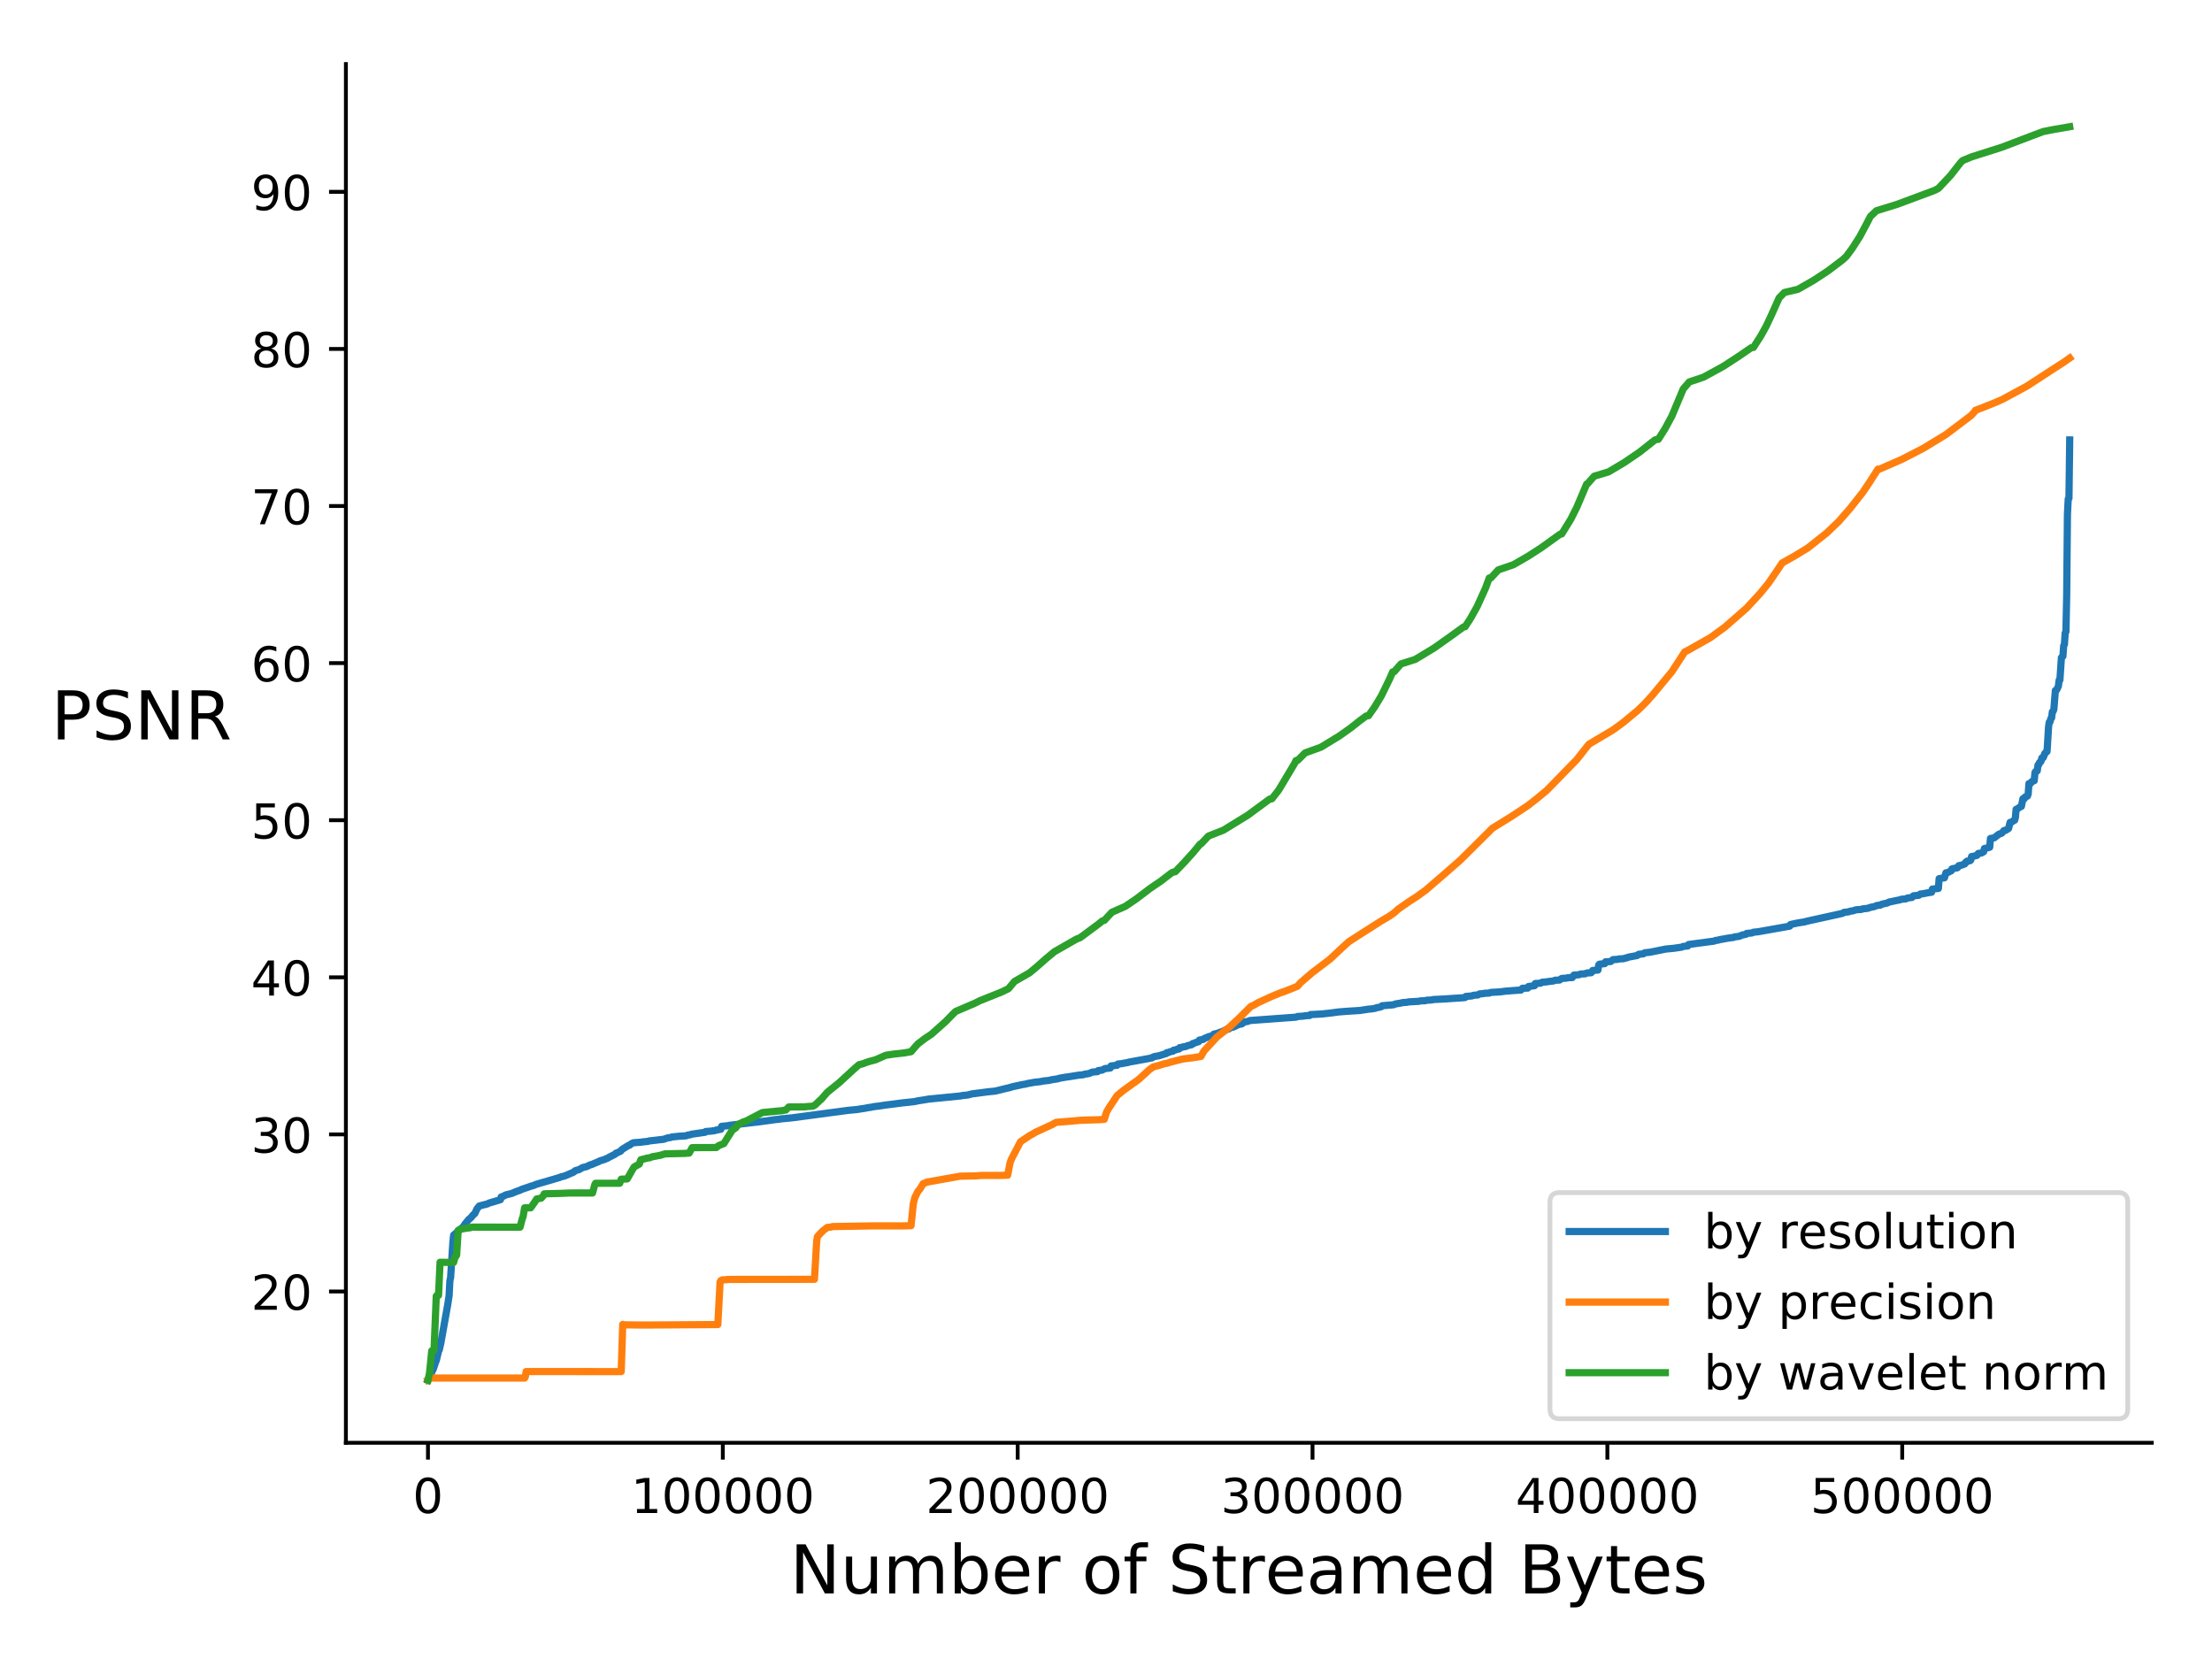 <?xml version="1.0" encoding="utf-8" standalone="no"?>
<!DOCTYPE svg PUBLIC "-//W3C//DTD SVG 1.1//EN"
  "http://www.w3.org/Graphics/SVG/1.1/DTD/svg11.dtd">
<!-- Created with matplotlib (http://matplotlib.org/) -->
<svg height="345pt" version="1.1" viewBox="0 0 460 345" width="460pt" xmlns="http://www.w3.org/2000/svg" xmlns:xlink="http://www.w3.org/1999/xlink">
 <defs>
  <style type="text/css">
*{stroke-linecap:butt;stroke-linejoin:round;}
  </style>
 </defs>
 <g id="figure_1">
  <g id="patch_1">
   <path d="M 0 345.6 
L 460.8 345.6 
L 460.8 0 
L 0 0 
z
" style="fill:#ffffff;"/>
  </g>
  <g id="axes_1">
   <g id="patch_2">
    <path d="M 71.93 300.04 
L 447.48 300.04 
L 447.48 13.32 
L 71.93 13.32 
z
" style="fill:#ffffff;"/>
   </g>
   <g id="matplotlib.axis_1">
    <g id="xtick_1">
     <g id="line2d_1">
      <defs>
       <path d="M 0 0 
L 0 3.5 
" id="m6f411a1f8e" style="stroke:#000000;stroke-width:0.8;"/>
      </defs>
      <g>
       <use style="stroke:#000000;stroke-width:0.8;" x="88.999" xlink:href="#m6f411a1f8e" y="300.04"/>
      </g>
     </g>
     <g id="text_1">
      <!-- 0 -->
      <defs>
       <path d="M 31.781 66.406 
Q 24.172 66.406 20.328 58.906 
Q 16.5 51.422 16.5 36.375 
Q 16.5 21.391 20.328 13.891 
Q 24.172 6.391 31.781 6.391 
Q 39.453 6.391 43.281 13.891 
Q 47.125 21.391 47.125 36.375 
Q 47.125 51.422 43.281 58.906 
Q 39.453 66.406 31.781 66.406 
z
M 31.781 74.219 
Q 44.047 74.219 50.516 64.516 
Q 56.984 54.828 56.984 36.375 
Q 56.984 17.969 50.516 8.266 
Q 44.047 -1.422 31.781 -1.422 
Q 19.531 -1.422 13.062 8.266 
Q 6.594 17.969 6.594 36.375 
Q 6.594 54.828 13.062 64.516 
Q 19.531 74.219 31.781 74.219 
z
" id="DejaVuSans-30"/>
      </defs>
      <g transform="translate(85.818 314.638)scale(0.1 -0.1)">
       <use xlink:href="#DejaVuSans-30"/>
      </g>
     </g>
    </g>
    <g id="xtick_2">
     <g id="line2d_2">
      <g>
       <use style="stroke:#000000;stroke-width:0.8;" x="150.316" xlink:href="#m6f411a1f8e" y="300.04"/>
      </g>
     </g>
     <g id="text_2">
      <!-- 100000 -->
      <defs>
       <path d="M 12.406 8.297 
L 28.516 8.297 
L 28.516 63.922 
L 10.984 60.406 
L 10.984 69.391 
L 28.422 72.906 
L 38.281 72.906 
L 38.281 8.297 
L 54.391 8.297 
L 54.391 0 
L 12.406 0 
z
" id="DejaVuSans-31"/>
      </defs>
      <g transform="translate(131.228 314.638)scale(0.1 -0.1)">
       <use xlink:href="#DejaVuSans-31"/>
       <use x="63.623" xlink:href="#DejaVuSans-30"/>
       <use x="127.246" xlink:href="#DejaVuSans-30"/>
       <use x="190.869" xlink:href="#DejaVuSans-30"/>
       <use x="254.492" xlink:href="#DejaVuSans-30"/>
       <use x="318.115" xlink:href="#DejaVuSans-30"/>
      </g>
     </g>
    </g>
    <g id="xtick_3">
     <g id="line2d_3">
      <g>
       <use style="stroke:#000000;stroke-width:0.8;" x="211.632" xlink:href="#m6f411a1f8e" y="300.04"/>
      </g>
     </g>
     <g id="text_3">
      <!-- 200000 -->
      <defs>
       <path d="M 19.188 8.297 
L 53.609 8.297 
L 53.609 0 
L 7.328 0 
L 7.328 8.297 
Q 12.938 14.109 22.625 23.891 
Q 32.328 33.688 34.812 36.531 
Q 39.547 41.844 41.422 45.531 
Q 43.312 49.219 43.312 52.781 
Q 43.312 58.594 39.234 62.25 
Q 35.156 65.922 28.609 65.922 
Q 23.969 65.922 18.812 64.312 
Q 13.672 62.703 7.812 59.422 
L 7.812 69.391 
Q 13.766 71.781 18.938 73 
Q 24.125 74.219 28.422 74.219 
Q 39.75 74.219 46.484 68.547 
Q 53.219 62.891 53.219 53.422 
Q 53.219 48.922 51.531 44.891 
Q 49.859 40.875 45.406 35.406 
Q 44.188 33.984 37.641 27.219 
Q 31.109 20.453 19.188 8.297 
z
" id="DejaVuSans-32"/>
      </defs>
      <g transform="translate(192.544 314.638)scale(0.1 -0.1)">
       <use xlink:href="#DejaVuSans-32"/>
       <use x="63.623" xlink:href="#DejaVuSans-30"/>
       <use x="127.246" xlink:href="#DejaVuSans-30"/>
       <use x="190.869" xlink:href="#DejaVuSans-30"/>
       <use x="254.492" xlink:href="#DejaVuSans-30"/>
       <use x="318.115" xlink:href="#DejaVuSans-30"/>
      </g>
     </g>
    </g>
    <g id="xtick_4">
     <g id="line2d_4">
      <g>
       <use style="stroke:#000000;stroke-width:0.8;" x="272.948" xlink:href="#m6f411a1f8e" y="300.04"/>
      </g>
     </g>
     <g id="text_4">
      <!-- 300000 -->
      <defs>
       <path d="M 40.578 39.312 
Q 47.656 37.797 51.625 33 
Q 55.609 28.219 55.609 21.188 
Q 55.609 10.406 48.188 4.484 
Q 40.766 -1.422 27.094 -1.422 
Q 22.516 -1.422 17.656 -0.516 
Q 12.797 0.391 7.625 2.203 
L 7.625 11.719 
Q 11.719 9.328 16.594 8.109 
Q 21.484 6.891 26.812 6.891 
Q 36.078 6.891 40.938 10.547 
Q 45.797 14.203 45.797 21.188 
Q 45.797 27.641 41.281 31.266 
Q 36.766 34.906 28.719 34.906 
L 20.219 34.906 
L 20.219 43.016 
L 29.109 43.016 
Q 36.375 43.016 40.234 45.922 
Q 44.094 48.828 44.094 54.297 
Q 44.094 59.906 40.109 62.906 
Q 36.141 65.922 28.719 65.922 
Q 24.656 65.922 20.016 65.031 
Q 15.375 64.156 9.812 62.312 
L 9.812 71.094 
Q 15.438 72.656 20.344 73.438 
Q 25.25 74.219 29.594 74.219 
Q 40.828 74.219 47.359 69.109 
Q 53.906 64.016 53.906 55.328 
Q 53.906 49.266 50.438 45.094 
Q 46.969 40.922 40.578 39.312 
z
" id="DejaVuSans-33"/>
      </defs>
      <g transform="translate(253.861 314.638)scale(0.1 -0.1)">
       <use xlink:href="#DejaVuSans-33"/>
       <use x="63.623" xlink:href="#DejaVuSans-30"/>
       <use x="127.246" xlink:href="#DejaVuSans-30"/>
       <use x="190.869" xlink:href="#DejaVuSans-30"/>
       <use x="254.492" xlink:href="#DejaVuSans-30"/>
       <use x="318.115" xlink:href="#DejaVuSans-30"/>
      </g>
     </g>
    </g>
    <g id="xtick_5">
     <g id="line2d_5">
      <g>
       <use style="stroke:#000000;stroke-width:0.8;" x="334.264" xlink:href="#m6f411a1f8e" y="300.04"/>
      </g>
     </g>
     <g id="text_5">
      <!-- 400000 -->
      <defs>
       <path d="M 37.797 64.312 
L 12.891 25.391 
L 37.797 25.391 
z
M 35.203 72.906 
L 47.609 72.906 
L 47.609 25.391 
L 58.016 25.391 
L 58.016 17.188 
L 47.609 17.188 
L 47.609 0 
L 37.797 0 
L 37.797 17.188 
L 4.891 17.188 
L 4.891 26.703 
z
" id="DejaVuSans-34"/>
      </defs>
      <g transform="translate(315.177 314.638)scale(0.1 -0.1)">
       <use xlink:href="#DejaVuSans-34"/>
       <use x="63.623" xlink:href="#DejaVuSans-30"/>
       <use x="127.246" xlink:href="#DejaVuSans-30"/>
       <use x="190.869" xlink:href="#DejaVuSans-30"/>
       <use x="254.492" xlink:href="#DejaVuSans-30"/>
       <use x="318.115" xlink:href="#DejaVuSans-30"/>
      </g>
     </g>
    </g>
    <g id="xtick_6">
     <g id="line2d_6">
      <g>
       <use style="stroke:#000000;stroke-width:0.8;" x="395.581" xlink:href="#m6f411a1f8e" y="300.04"/>
      </g>
     </g>
     <g id="text_6">
      <!-- 500000 -->
      <defs>
       <path d="M 10.797 72.906 
L 49.516 72.906 
L 49.516 64.594 
L 19.828 64.594 
L 19.828 46.734 
Q 21.969 47.469 24.109 47.828 
Q 26.266 48.188 28.422 48.188 
Q 40.625 48.188 47.75 41.5 
Q 54.891 34.812 54.891 23.391 
Q 54.891 11.625 47.562 5.094 
Q 40.234 -1.422 26.906 -1.422 
Q 22.312 -1.422 17.547 -0.641 
Q 12.797 0.141 7.719 1.703 
L 7.719 11.625 
Q 12.109 9.234 16.797 8.062 
Q 21.484 6.891 26.703 6.891 
Q 35.156 6.891 40.078 11.328 
Q 45.016 15.766 45.016 23.391 
Q 45.016 31 40.078 35.438 
Q 35.156 39.891 26.703 39.891 
Q 22.75 39.891 18.812 39.016 
Q 14.891 38.141 10.797 36.281 
z
" id="DejaVuSans-35"/>
      </defs>
      <g transform="translate(376.493 314.638)scale(0.1 -0.1)">
       <use xlink:href="#DejaVuSans-35"/>
       <use x="63.623" xlink:href="#DejaVuSans-30"/>
       <use x="127.246" xlink:href="#DejaVuSans-30"/>
       <use x="190.869" xlink:href="#DejaVuSans-30"/>
       <use x="254.492" xlink:href="#DejaVuSans-30"/>
       <use x="318.115" xlink:href="#DejaVuSans-30"/>
      </g>
     </g>
    </g>
    <g id="text_7">
     <!-- Number of Streamed Bytes -->
     <defs>
      <path d="M 9.812 72.906 
L 23.094 72.906 
L 55.422 11.922 
L 55.422 72.906 
L 64.984 72.906 
L 64.984 0 
L 51.703 0 
L 19.391 60.984 
L 19.391 0 
L 9.812 0 
z
" id="DejaVuSans-4e"/>
      <path d="M 8.5 21.578 
L 8.5 54.688 
L 17.484 54.688 
L 17.484 21.922 
Q 17.484 14.156 20.5 10.266 
Q 23.531 6.391 29.594 6.391 
Q 36.859 6.391 41.078 11.031 
Q 45.312 15.672 45.312 23.688 
L 45.312 54.688 
L 54.297 54.688 
L 54.297 0 
L 45.312 0 
L 45.312 8.406 
Q 42.047 3.422 37.719 1 
Q 33.406 -1.422 27.688 -1.422 
Q 18.266 -1.422 13.375 4.438 
Q 8.5 10.297 8.5 21.578 
z
M 31.109 56 
z
" id="DejaVuSans-75"/>
      <path d="M 52 44.188 
Q 55.375 50.25 60.062 53.125 
Q 64.75 56 71.094 56 
Q 79.641 56 84.281 50.016 
Q 88.922 44.047 88.922 33.016 
L 88.922 0 
L 79.891 0 
L 79.891 32.719 
Q 79.891 40.578 77.094 44.375 
Q 74.312 48.188 68.609 48.188 
Q 61.625 48.188 57.562 43.547 
Q 53.516 38.922 53.516 30.906 
L 53.516 0 
L 44.484 0 
L 44.484 32.719 
Q 44.484 40.625 41.703 44.406 
Q 38.922 48.188 33.109 48.188 
Q 26.219 48.188 22.156 43.531 
Q 18.109 38.875 18.109 30.906 
L 18.109 0 
L 9.078 0 
L 9.078 54.688 
L 18.109 54.688 
L 18.109 46.188 
Q 21.188 51.219 25.484 53.609 
Q 29.781 56 35.688 56 
Q 41.656 56 45.828 52.969 
Q 50 49.953 52 44.188 
z
" id="DejaVuSans-6d"/>
      <path d="M 48.688 27.297 
Q 48.688 37.203 44.609 42.844 
Q 40.531 48.484 33.406 48.484 
Q 26.266 48.484 22.188 42.844 
Q 18.109 37.203 18.109 27.297 
Q 18.109 17.391 22.188 11.75 
Q 26.266 6.109 33.406 6.109 
Q 40.531 6.109 44.609 11.75 
Q 48.688 17.391 48.688 27.297 
z
M 18.109 46.391 
Q 20.953 51.266 25.266 53.625 
Q 29.594 56 35.594 56 
Q 45.562 56 51.781 48.094 
Q 58.016 40.188 58.016 27.297 
Q 58.016 14.406 51.781 6.484 
Q 45.562 -1.422 35.594 -1.422 
Q 29.594 -1.422 25.266 0.953 
Q 20.953 3.328 18.109 8.203 
L 18.109 0 
L 9.078 0 
L 9.078 75.984 
L 18.109 75.984 
z
" id="DejaVuSans-62"/>
      <path d="M 56.203 29.594 
L 56.203 25.203 
L 14.891 25.203 
Q 15.484 15.922 20.484 11.062 
Q 25.484 6.203 34.422 6.203 
Q 39.594 6.203 44.453 7.469 
Q 49.312 8.734 54.109 11.281 
L 54.109 2.781 
Q 49.266 0.734 44.188 -0.344 
Q 39.109 -1.422 33.891 -1.422 
Q 20.797 -1.422 13.156 6.188 
Q 5.516 13.812 5.516 26.812 
Q 5.516 40.234 12.766 48.109 
Q 20.016 56 32.328 56 
Q 43.359 56 49.781 48.891 
Q 56.203 41.797 56.203 29.594 
z
M 47.219 32.234 
Q 47.125 39.594 43.094 43.984 
Q 39.062 48.391 32.422 48.391 
Q 24.906 48.391 20.391 44.141 
Q 15.875 39.891 15.188 32.172 
z
" id="DejaVuSans-65"/>
      <path d="M 41.109 46.297 
Q 39.594 47.172 37.812 47.578 
Q 36.031 48 33.891 48 
Q 26.266 48 22.188 43.047 
Q 18.109 38.094 18.109 28.812 
L 18.109 0 
L 9.078 0 
L 9.078 54.688 
L 18.109 54.688 
L 18.109 46.188 
Q 20.953 51.172 25.484 53.578 
Q 30.031 56 36.531 56 
Q 37.453 56 38.578 55.875 
Q 39.703 55.766 41.062 55.516 
z
" id="DejaVuSans-72"/>
      <path id="DejaVuSans-20"/>
      <path d="M 30.609 48.391 
Q 23.391 48.391 19.188 42.75 
Q 14.984 37.109 14.984 27.297 
Q 14.984 17.484 19.156 11.844 
Q 23.344 6.203 30.609 6.203 
Q 37.797 6.203 41.984 11.859 
Q 46.188 17.531 46.188 27.297 
Q 46.188 37.016 41.984 42.703 
Q 37.797 48.391 30.609 48.391 
z
M 30.609 56 
Q 42.328 56 49.016 48.375 
Q 55.719 40.766 55.719 27.297 
Q 55.719 13.875 49.016 6.219 
Q 42.328 -1.422 30.609 -1.422 
Q 18.844 -1.422 12.172 6.219 
Q 5.516 13.875 5.516 27.297 
Q 5.516 40.766 12.172 48.375 
Q 18.844 56 30.609 56 
z
" id="DejaVuSans-6f"/>
      <path d="M 37.109 75.984 
L 37.109 68.5 
L 28.516 68.5 
Q 23.688 68.5 21.797 66.547 
Q 19.922 64.594 19.922 59.516 
L 19.922 54.688 
L 34.719 54.688 
L 34.719 47.703 
L 19.922 47.703 
L 19.922 0 
L 10.891 0 
L 10.891 47.703 
L 2.297 47.703 
L 2.297 54.688 
L 10.891 54.688 
L 10.891 58.5 
Q 10.891 67.625 15.141 71.797 
Q 19.391 75.984 28.609 75.984 
z
" id="DejaVuSans-66"/>
      <path d="M 53.516 70.516 
L 53.516 60.891 
Q 47.906 63.578 42.922 64.891 
Q 37.938 66.219 33.297 66.219 
Q 25.25 66.219 20.875 63.094 
Q 16.5 59.969 16.5 54.203 
Q 16.5 49.359 19.406 46.891 
Q 22.312 44.438 30.422 42.922 
L 36.375 41.703 
Q 47.406 39.594 52.656 34.297 
Q 57.906 29 57.906 20.125 
Q 57.906 9.516 50.797 4.047 
Q 43.703 -1.422 29.984 -1.422 
Q 24.812 -1.422 18.969 -0.25 
Q 13.141 0.922 6.891 3.219 
L 6.891 13.375 
Q 12.891 10.016 18.656 8.297 
Q 24.422 6.594 29.984 6.594 
Q 38.422 6.594 43.016 9.906 
Q 47.609 13.234 47.609 19.391 
Q 47.609 24.75 44.312 27.781 
Q 41.016 30.812 33.5 32.328 
L 27.484 33.5 
Q 16.453 35.688 11.516 40.375 
Q 6.594 45.062 6.594 53.422 
Q 6.594 63.094 13.406 68.656 
Q 20.219 74.219 32.172 74.219 
Q 37.312 74.219 42.625 73.281 
Q 47.953 72.359 53.516 70.516 
z
" id="DejaVuSans-53"/>
      <path d="M 18.312 70.219 
L 18.312 54.688 
L 36.812 54.688 
L 36.812 47.703 
L 18.312 47.703 
L 18.312 18.016 
Q 18.312 11.328 20.141 9.422 
Q 21.969 7.516 27.594 7.516 
L 36.812 7.516 
L 36.812 0 
L 27.594 0 
Q 17.188 0 13.234 3.875 
Q 9.281 7.766 9.281 18.016 
L 9.281 47.703 
L 2.688 47.703 
L 2.688 54.688 
L 9.281 54.688 
L 9.281 70.219 
z
" id="DejaVuSans-74"/>
      <path d="M 34.281 27.484 
Q 23.391 27.484 19.188 25 
Q 14.984 22.516 14.984 16.5 
Q 14.984 11.719 18.141 8.906 
Q 21.297 6.109 26.703 6.109 
Q 34.188 6.109 38.703 11.406 
Q 43.219 16.703 43.219 25.484 
L 43.219 27.484 
z
M 52.203 31.203 
L 52.203 0 
L 43.219 0 
L 43.219 8.297 
Q 40.141 3.328 35.547 0.953 
Q 30.953 -1.422 24.312 -1.422 
Q 15.922 -1.422 10.953 3.297 
Q 6 8.016 6 15.922 
Q 6 25.141 12.172 29.828 
Q 18.359 34.516 30.609 34.516 
L 43.219 34.516 
L 43.219 35.406 
Q 43.219 41.609 39.141 45 
Q 35.062 48.391 27.688 48.391 
Q 23 48.391 18.547 47.266 
Q 14.109 46.141 10.016 43.891 
L 10.016 52.203 
Q 14.938 54.109 19.578 55.047 
Q 24.219 56 28.609 56 
Q 40.484 56 46.344 49.844 
Q 52.203 43.703 52.203 31.203 
z
" id="DejaVuSans-61"/>
      <path d="M 45.406 46.391 
L 45.406 75.984 
L 54.391 75.984 
L 54.391 0 
L 45.406 0 
L 45.406 8.203 
Q 42.578 3.328 38.25 0.953 
Q 33.938 -1.422 27.875 -1.422 
Q 17.969 -1.422 11.734 6.484 
Q 5.516 14.406 5.516 27.297 
Q 5.516 40.188 11.734 48.094 
Q 17.969 56 27.875 56 
Q 33.938 56 38.25 53.625 
Q 42.578 51.266 45.406 46.391 
z
M 14.797 27.297 
Q 14.797 17.391 18.875 11.75 
Q 22.953 6.109 30.078 6.109 
Q 37.203 6.109 41.297 11.75 
Q 45.406 17.391 45.406 27.297 
Q 45.406 37.203 41.297 42.844 
Q 37.203 48.484 30.078 48.484 
Q 22.953 48.484 18.875 42.844 
Q 14.797 37.203 14.797 27.297 
z
" id="DejaVuSans-64"/>
      <path d="M 19.672 34.812 
L 19.672 8.109 
L 35.5 8.109 
Q 43.453 8.109 47.281 11.406 
Q 51.125 14.703 51.125 21.484 
Q 51.125 28.328 47.281 31.562 
Q 43.453 34.812 35.5 34.812 
z
M 19.672 64.797 
L 19.672 42.828 
L 34.281 42.828 
Q 41.5 42.828 45.031 45.531 
Q 48.578 48.25 48.578 53.812 
Q 48.578 59.328 45.031 62.062 
Q 41.5 64.797 34.281 64.797 
z
M 9.812 72.906 
L 35.016 72.906 
Q 46.297 72.906 52.391 68.219 
Q 58.5 63.531 58.5 54.891 
Q 58.5 48.188 55.375 44.234 
Q 52.25 40.281 46.188 39.312 
Q 53.469 37.75 57.5 32.781 
Q 61.531 27.828 61.531 20.406 
Q 61.531 10.641 54.891 5.312 
Q 48.25 0 35.984 0 
L 9.812 0 
z
" id="DejaVuSans-42"/>
      <path d="M 32.172 -5.078 
Q 28.375 -14.844 24.75 -17.812 
Q 21.141 -20.797 15.094 -20.797 
L 7.906 -20.797 
L 7.906 -13.281 
L 13.188 -13.281 
Q 16.891 -13.281 18.938 -11.516 
Q 21 -9.766 23.484 -3.219 
L 25.094 0.875 
L 2.984 54.688 
L 12.5 54.688 
L 29.594 11.922 
L 46.688 54.688 
L 56.203 54.688 
z
" id="DejaVuSans-79"/>
      <path d="M 44.281 53.078 
L 44.281 44.578 
Q 40.484 46.531 36.375 47.5 
Q 32.281 48.484 27.875 48.484 
Q 21.188 48.484 17.844 46.438 
Q 14.5 44.391 14.5 40.281 
Q 14.5 37.156 16.891 35.375 
Q 19.281 33.594 26.516 31.984 
L 29.594 31.297 
Q 39.156 29.25 43.188 25.516 
Q 47.219 21.781 47.219 15.094 
Q 47.219 7.469 41.188 3.016 
Q 35.156 -1.422 24.609 -1.422 
Q 20.219 -1.422 15.453 -0.562 
Q 10.688 0.297 5.422 2 
L 5.422 11.281 
Q 10.406 8.688 15.234 7.391 
Q 20.062 6.109 24.812 6.109 
Q 31.156 6.109 34.562 8.281 
Q 37.984 10.453 37.984 14.406 
Q 37.984 18.062 35.516 20.016 
Q 33.062 21.969 24.703 23.781 
L 21.578 24.516 
Q 13.234 26.266 9.516 29.906 
Q 5.812 33.547 5.812 39.891 
Q 5.812 47.609 11.281 51.797 
Q 16.75 56 26.812 56 
Q 31.781 56 36.172 55.266 
Q 40.578 54.547 44.281 53.078 
z
" id="DejaVuSans-73"/>
     </defs>
     <g transform="translate(164.29 331.356)scale(0.14 -0.14)">
      <use xlink:href="#DejaVuSans-4e"/>
      <use x="74.805" xlink:href="#DejaVuSans-75"/>
      <use x="138.184" xlink:href="#DejaVuSans-6d"/>
      <use x="235.596" xlink:href="#DejaVuSans-62"/>
      <use x="299.072" xlink:href="#DejaVuSans-65"/>
      <use x="360.596" xlink:href="#DejaVuSans-72"/>
      <use x="401.709" xlink:href="#DejaVuSans-20"/>
      <use x="433.496" xlink:href="#DejaVuSans-6f"/>
      <use x="494.678" xlink:href="#DejaVuSans-66"/>
      <use x="529.883" xlink:href="#DejaVuSans-20"/>
      <use x="561.67" xlink:href="#DejaVuSans-53"/>
      <use x="625.146" xlink:href="#DejaVuSans-74"/>
      <use x="664.355" xlink:href="#DejaVuSans-72"/>
      <use x="705.438" xlink:href="#DejaVuSans-65"/>
      <use x="766.961" xlink:href="#DejaVuSans-61"/>
      <use x="828.24" xlink:href="#DejaVuSans-6d"/>
      <use x="925.652" xlink:href="#DejaVuSans-65"/>
      <use x="987.176" xlink:href="#DejaVuSans-64"/>
      <use x="1050.652" xlink:href="#DejaVuSans-20"/>
      <use x="1082.439" xlink:href="#DejaVuSans-42"/>
      <use x="1151.043" xlink:href="#DejaVuSans-79"/>
      <use x="1210.223" xlink:href="#DejaVuSans-74"/>
      <use x="1249.432" xlink:href="#DejaVuSans-65"/>
      <use x="1310.955" xlink:href="#DejaVuSans-73"/>
     </g>
    </g>
   </g>
   <g id="matplotlib.axis_2">
    <g id="ytick_1">
     <g id="line2d_7">
      <defs>
       <path d="M 0 0 
L -3.5 0 
" id="mc95af6c9d3" style="stroke:#000000;stroke-width:0.8;"/>
      </defs>
      <g>
       <use style="stroke:#000000;stroke-width:0.8;" x="71.93" xlink:href="#mc95af6c9d3" y="268.573"/>
      </g>
     </g>
     <g id="text_8">
      <!-- 20 -->
      <g transform="translate(52.205 272.372)scale(0.1 -0.1)">
       <use xlink:href="#DejaVuSans-32"/>
       <use x="63.623" xlink:href="#DejaVuSans-30"/>
      </g>
     </g>
    </g>
    <g id="ytick_2">
     <g id="line2d_8">
      <g>
       <use style="stroke:#000000;stroke-width:0.8;" x="71.93" xlink:href="#mc95af6c9d3" y="235.905"/>
      </g>
     </g>
     <g id="text_9">
      <!-- 30 -->
      <g transform="translate(52.205 239.704)scale(0.1 -0.1)">
       <use xlink:href="#DejaVuSans-33"/>
       <use x="63.623" xlink:href="#DejaVuSans-30"/>
      </g>
     </g>
    </g>
    <g id="ytick_3">
     <g id="line2d_9">
      <g>
       <use style="stroke:#000000;stroke-width:0.8;" x="71.93" xlink:href="#mc95af6c9d3" y="203.236"/>
      </g>
     </g>
     <g id="text_10">
      <!-- 40 -->
      <g transform="translate(52.205 207.035)scale(0.1 -0.1)">
       <use xlink:href="#DejaVuSans-34"/>
       <use x="63.623" xlink:href="#DejaVuSans-30"/>
      </g>
     </g>
    </g>
    <g id="ytick_4">
     <g id="line2d_10">
      <g>
       <use style="stroke:#000000;stroke-width:0.8;" x="71.93" xlink:href="#mc95af6c9d3" y="170.567"/>
      </g>
     </g>
     <g id="text_11">
      <!-- 50 -->
      <g transform="translate(52.205 174.366)scale(0.1 -0.1)">
       <use xlink:href="#DejaVuSans-35"/>
       <use x="63.623" xlink:href="#DejaVuSans-30"/>
      </g>
     </g>
    </g>
    <g id="ytick_5">
     <g id="line2d_11">
      <g>
       <use style="stroke:#000000;stroke-width:0.8;" x="71.93" xlink:href="#mc95af6c9d3" y="137.898"/>
      </g>
     </g>
     <g id="text_12">
      <!-- 60 -->
      <defs>
       <path d="M 33.016 40.375 
Q 26.375 40.375 22.484 35.828 
Q 18.609 31.297 18.609 23.391 
Q 18.609 15.531 22.484 10.953 
Q 26.375 6.391 33.016 6.391 
Q 39.656 6.391 43.531 10.953 
Q 47.406 15.531 47.406 23.391 
Q 47.406 31.297 43.531 35.828 
Q 39.656 40.375 33.016 40.375 
z
M 52.594 71.297 
L 52.594 62.312 
Q 48.875 64.062 45.094 64.984 
Q 41.312 65.922 37.594 65.922 
Q 27.828 65.922 22.672 59.328 
Q 17.531 52.734 16.797 39.406 
Q 19.672 43.656 24.016 45.922 
Q 28.375 48.188 33.594 48.188 
Q 44.578 48.188 50.953 41.516 
Q 57.328 34.859 57.328 23.391 
Q 57.328 12.156 50.688 5.359 
Q 44.047 -1.422 33.016 -1.422 
Q 20.359 -1.422 13.672 8.266 
Q 6.984 17.969 6.984 36.375 
Q 6.984 53.656 15.188 63.938 
Q 23.391 74.219 37.203 74.219 
Q 40.922 74.219 44.703 73.484 
Q 48.484 72.75 52.594 71.297 
z
" id="DejaVuSans-36"/>
      </defs>
      <g transform="translate(52.205 141.697)scale(0.1 -0.1)">
       <use xlink:href="#DejaVuSans-36"/>
       <use x="63.623" xlink:href="#DejaVuSans-30"/>
      </g>
     </g>
    </g>
    <g id="ytick_6">
     <g id="line2d_12">
      <g>
       <use style="stroke:#000000;stroke-width:0.8;" x="71.93" xlink:href="#mc95af6c9d3" y="105.229"/>
      </g>
     </g>
     <g id="text_13">
      <!-- 70 -->
      <defs>
       <path d="M 8.203 72.906 
L 55.078 72.906 
L 55.078 68.703 
L 28.609 0 
L 18.312 0 
L 43.219 64.594 
L 8.203 64.594 
z
" id="DejaVuSans-37"/>
      </defs>
      <g transform="translate(52.205 109.029)scale(0.1 -0.1)">
       <use xlink:href="#DejaVuSans-37"/>
       <use x="63.623" xlink:href="#DejaVuSans-30"/>
      </g>
     </g>
    </g>
    <g id="ytick_7">
     <g id="line2d_13">
      <g>
       <use style="stroke:#000000;stroke-width:0.8;" x="71.93" xlink:href="#mc95af6c9d3" y="72.561"/>
      </g>
     </g>
     <g id="text_14">
      <!-- 80 -->
      <defs>
       <path d="M 31.781 34.625 
Q 24.75 34.625 20.719 30.859 
Q 16.703 27.094 16.703 20.516 
Q 16.703 13.922 20.719 10.156 
Q 24.75 6.391 31.781 6.391 
Q 38.812 6.391 42.859 10.172 
Q 46.922 13.969 46.922 20.516 
Q 46.922 27.094 42.891 30.859 
Q 38.875 34.625 31.781 34.625 
z
M 21.922 38.812 
Q 15.578 40.375 12.031 44.719 
Q 8.5 49.078 8.5 55.328 
Q 8.5 64.062 14.719 69.141 
Q 20.953 74.219 31.781 74.219 
Q 42.672 74.219 48.875 69.141 
Q 55.078 64.062 55.078 55.328 
Q 55.078 49.078 51.531 44.719 
Q 48 40.375 41.703 38.812 
Q 48.828 37.156 52.797 32.312 
Q 56.781 27.484 56.781 20.516 
Q 56.781 9.906 50.312 4.234 
Q 43.844 -1.422 31.781 -1.422 
Q 19.734 -1.422 13.25 4.234 
Q 6.781 9.906 6.781 20.516 
Q 6.781 27.484 10.781 32.312 
Q 14.797 37.156 21.922 38.812 
z
M 18.312 54.391 
Q 18.312 48.734 21.844 45.562 
Q 25.391 42.391 31.781 42.391 
Q 38.141 42.391 41.719 45.562 
Q 45.312 48.734 45.312 54.391 
Q 45.312 60.062 41.719 63.234 
Q 38.141 66.406 31.781 66.406 
Q 25.391 66.406 21.844 63.234 
Q 18.312 60.062 18.312 54.391 
z
" id="DejaVuSans-38"/>
      </defs>
      <g transform="translate(52.205 76.36)scale(0.1 -0.1)">
       <use xlink:href="#DejaVuSans-38"/>
       <use x="63.623" xlink:href="#DejaVuSans-30"/>
      </g>
     </g>
    </g>
    <g id="ytick_8">
     <g id="line2d_14">
      <g>
       <use style="stroke:#000000;stroke-width:0.8;" x="71.93" xlink:href="#mc95af6c9d3" y="39.892"/>
      </g>
     </g>
     <g id="text_15">
      <!-- 90 -->
      <defs>
       <path d="M 10.984 1.516 
L 10.984 10.5 
Q 14.703 8.734 18.5 7.812 
Q 22.312 6.891 25.984 6.891 
Q 35.75 6.891 40.891 13.453 
Q 46.047 20.016 46.781 33.406 
Q 43.953 29.203 39.594 26.953 
Q 35.25 24.703 29.984 24.703 
Q 19.047 24.703 12.672 31.312 
Q 6.297 37.938 6.297 49.422 
Q 6.297 60.641 12.938 67.422 
Q 19.578 74.219 30.609 74.219 
Q 43.266 74.219 49.922 64.516 
Q 56.594 54.828 56.594 36.375 
Q 56.594 19.141 48.406 8.859 
Q 40.234 -1.422 26.422 -1.422 
Q 22.703 -1.422 18.891 -0.688 
Q 15.094 0.047 10.984 1.516 
z
M 30.609 32.422 
Q 37.25 32.422 41.125 36.953 
Q 45.016 41.5 45.016 49.422 
Q 45.016 57.281 41.125 61.844 
Q 37.25 66.406 30.609 66.406 
Q 23.969 66.406 20.094 61.844 
Q 16.219 57.281 16.219 49.422 
Q 16.219 41.5 20.094 36.953 
Q 23.969 32.422 30.609 32.422 
z
" id="DejaVuSans-39"/>
      </defs>
      <g transform="translate(52.205 43.691)scale(0.1 -0.1)">
       <use xlink:href="#DejaVuSans-39"/>
       <use x="63.623" xlink:href="#DejaVuSans-30"/>
      </g>
     </g>
    </g>
    <g id="text_16">
     <!-- PSNR -->
     <defs>
      <path d="M 19.672 64.797 
L 19.672 37.406 
L 32.078 37.406 
Q 38.969 37.406 42.719 40.969 
Q 46.484 44.531 46.484 51.125 
Q 46.484 57.672 42.719 61.234 
Q 38.969 64.797 32.078 64.797 
z
M 9.812 72.906 
L 32.078 72.906 
Q 44.344 72.906 50.609 67.359 
Q 56.891 61.812 56.891 51.125 
Q 56.891 40.328 50.609 34.812 
Q 44.344 29.297 32.078 29.297 
L 19.672 29.297 
L 19.672 0 
L 9.812 0 
z
" id="DejaVuSans-50"/>
      <path d="M 44.391 34.188 
Q 47.562 33.109 50.562 29.594 
Q 53.562 26.078 56.594 19.922 
L 66.609 0 
L 56 0 
L 46.688 18.703 
Q 43.062 26.031 39.672 28.422 
Q 36.281 30.812 30.422 30.812 
L 19.672 30.812 
L 19.672 0 
L 9.812 0 
L 9.812 72.906 
L 32.078 72.906 
Q 44.578 72.906 50.734 67.672 
Q 56.891 62.453 56.891 51.906 
Q 56.891 45.016 53.688 40.469 
Q 50.484 35.938 44.391 34.188 
z
M 19.672 64.797 
L 19.672 38.922 
L 32.078 38.922 
Q 39.203 38.922 42.844 42.219 
Q 46.484 45.516 46.484 51.906 
Q 46.484 58.297 42.844 61.547 
Q 39.203 64.797 32.078 64.797 
z
" id="DejaVuSans-52"/>
     </defs>
     <g transform="translate(10.674 153.768)scale(0.14 -0.14)">
      <use xlink:href="#DejaVuSans-50"/>
      <use x="60.303" xlink:href="#DejaVuSans-53"/>
      <use x="123.779" xlink:href="#DejaVuSans-4e"/>
      <use x="198.584" xlink:href="#DejaVuSans-52"/>
     </g>
    </g>
   </g>
   <g id="line2d_15">
    <path clip-path="url(#pabb08b3822)" d="M 89 287.007 
L 89.314 286.345 
L 90.099 284.716 
L 90.57 283.292 
L 90.727 282.935 
L 91.198 280.991 
L 91.355 280.703 
L 91.669 279.33 
L 93.082 271.459 
L 93.396 269.439 
L 93.553 266.399 
L 93.71 265.649 
L 94.18 258.307 
L 94.337 256.857 
L 96.378 255.065 
L 96.692 254.558 
L 97.477 253.603 
L 97.948 253.199 
L 98.419 252.632 
L 98.733 252.376 
L 99.203 251.365 
L 99.674 250.793 
L 101.401 250.35 
L 101.715 250.179 
L 103.756 249.581 
L 104.07 249.475 
L 104.227 248.917 
L 104.697 248.751 
L 105.168 248.492 
L 106.424 248.183 
L 107.366 247.782 
L 108.151 247.516 
L 108.465 247.338 
L 109.093 247.13 
L 110.505 246.646 
L 110.976 246.524 
L 111.447 246.306 
L 116.313 244.887 
L 116.627 244.746 
L 117.412 244.554 
L 117.726 244.426 
L 119.296 243.749 
L 119.61 243.459 
L 120.394 243.235 
L 121.179 242.795 
L 121.964 242.614 
L 122.749 242.24 
L 123.063 242.16 
L 124.476 241.564 
L 124.79 241.401 
L 125.731 241.113 
L 126.045 240.966 
L 126.359 240.84 
L 126.673 240.652 
L 127.929 240.016 
L 128.086 239.814 
L 128.4 239.707 
L 128.871 239.475 
L 129.028 239.422 
L 129.342 239.046 
L 129.813 238.746 
L 130.754 238.175 
L 130.911 238.162 
L 131.225 237.897 
L 131.696 237.644 
L 133.266 237.532 
L 133.737 237.456 
L 134.679 237.367 
L 134.993 237.267 
L 136.562 237.092 
L 137.033 237.03 
L 137.975 236.93 
L 138.917 236.614 
L 139.388 236.567 
L 139.702 236.448 
L 141.114 236.298 
L 142.684 236.202 
L 142.998 236.043 
L 143.469 236.005 
L 143.783 235.872 
L 146.451 235.489 
L 146.608 235.475 
L 146.765 235.308 
L 148.021 235.213 
L 148.335 235.139 
L 148.649 235.132 
L 148.963 234.99 
L 149.277 234.979 
L 149.591 234.855 
L 149.905 234.842 
L 150.062 234.229 
L 151.317 234.109 
L 151.788 234.006 
L 156.027 233.501 
L 157.91 233.286 
L 158.852 233.154 
L 160.736 232.9 
L 161.207 232.829 
L 161.991 232.752 
L 162.462 232.674 
L 164.66 232.467 
L 176.433 230.897 
L 177.531 230.795 
L 178.159 230.737 
L 179.258 230.566 
L 179.886 230.475 
L 180.514 230.343 
L 181.142 230.262 
L 181.77 230.124 
L 182.868 229.998 
L 184.124 229.803 
L 185.066 229.69 
L 187.577 229.361 
L 189.932 229.112 
L 190.56 229.008 
L 190.874 228.923 
L 192.443 228.68 
L 193.071 228.569 
L 199.821 227.902 
L 200.135 227.82 
L 201.234 227.714 
L 202.176 227.469 
L 205.472 227.046 
L 206.571 226.939 
L 207.042 226.882 
L 209.553 226.26 
L 209.71 226.26 
L 210.024 226.13 
L 210.181 226.13 
L 210.495 226.001 
L 212.693 225.526 
L 213.163 225.466 
L 213.477 225.382 
L 213.791 225.304 
L 215.204 225.052 
L 216.303 224.943 
L 216.931 224.812 
L 218.187 224.672 
L 218.657 224.55 
L 219.913 224.357 
L 220.384 224.215 
L 221.483 224.024 
L 222.582 223.867 
L 224.465 223.564 
L 225.25 223.506 
L 225.564 223.378 
L 226.035 223.321 
L 226.506 223.233 
L 227.134 222.953 
L 228.233 222.853 
L 228.39 222.631 
L 229.174 222.537 
L 229.802 222.213 
L 230.587 222.134 
L 230.901 222.092 
L 231.058 221.667 
L 232.314 221.525 
L 232.471 221.273 
L 233.256 221.191 
L 233.883 221.07 
L 234.511 220.961 
L 234.825 220.865 
L 239.063 220.091 
L 239.377 220.011 
L 239.534 220.007 
L 239.848 219.793 
L 240.162 219.695 
L 240.947 219.57 
L 242.046 219.229 
L 242.36 219.131 
L 242.517 219.099 
L 242.674 218.898 
L 242.988 218.883 
L 243.302 218.72 
L 243.773 218.624 
L 243.93 218.596 
L 244.087 218.377 
L 244.4 218.371 
L 244.714 218.225 
L 245.185 218.147 
L 245.342 217.853 
L 245.656 217.843 
L 245.97 217.72 
L 246.598 217.626 
L 246.912 217.469 
L 247.854 217.232 
L 248.011 217.024 
L 248.325 216.958 
L 248.639 216.796 
L 248.953 216.711 
L 249.267 216.621 
L 249.423 216.289 
L 250.208 216.156 
L 250.522 215.917 
L 250.836 215.8 
L 250.993 215.753 
L 251.307 215.584 
L 251.778 215.476 
L 252.249 215.389 
L 252.406 215.062 
L 253.191 214.87 
L 253.976 214.581 
L 254.29 214.486 
L 254.76 214.221 
L 254.917 214.218 
L 255.231 213.996 
L 255.545 213.971 
L 255.859 213.722 
L 256.487 213.573 
L 256.958 213.361 
L 257.272 213.188 
L 257.586 213.072 
L 258.057 212.94 
L 258.214 212.938 
L 258.528 212.71 
L 258.685 212.533 
L 259.47 212.407 
L 259.94 212.222 
L 269.516 211.525 
L 269.83 211.385 
L 271.085 211.303 
L 271.399 211.231 
L 272.341 211.181 
L 272.498 210.99 
L 274.853 210.866 
L 276.736 210.663 
L 278.306 210.449 
L 279.876 210.323 
L 282.858 210.128 
L 284.585 209.859 
L 285.37 209.79 
L 285.997 209.679 
L 286.311 209.539 
L 286.782 209.49 
L 287.096 209.384 
L 287.253 209.346 
L 287.41 209.154 
L 289.765 208.952 
L 290.236 208.772 
L 291.334 208.593 
L 291.648 208.503 
L 292.59 208.433 
L 292.904 208.353 
L 295.102 208.226 
L 295.416 208.135 
L 296.357 208.112 
L 296.671 208.008 
L 297.77 207.944 
L 298.084 207.856 
L 300.282 207.749 
L 302.793 207.583 
L 304.363 207.481 
L 304.677 207.445 
L 304.834 207.215 
L 306.09 207.109 
L 306.403 206.979 
L 307.345 206.906 
L 307.659 206.698 
L 308.444 206.63 
L 308.758 206.556 
L 309.7 206.519 
L 310.014 206.377 
L 311.897 206.273 
L 312.996 206.125 
L 314.566 206.004 
L 315.822 205.912 
L 316.293 205.884 
L 316.607 205.513 
L 317.705 205.481 
L 317.862 205.151 
L 319.118 204.981 
L 319.275 204.525 
L 320.374 204.456 
L 320.688 204.259 
L 321.787 204.168 
L 322.1 204.095 
L 323.042 204.005 
L 323.356 203.844 
L 324.298 203.814 
L 324.769 203.473 
L 325.711 203.416 
L 326.025 203.324 
L 326.967 203.293 
L 327.28 202.782 
L 328.379 202.704 
L 328.693 202.551 
L 329.635 202.514 
L 329.949 202.343 
L 330.891 202.282 
L 331.048 202.133 
L 331.205 201.814 
L 332.303 201.727 
L 332.46 200.68 
L 332.617 200.508 
L 333.716 200.394 
L 333.873 200.021 
L 334.972 199.95 
L 335.443 199.555 
L 336.385 199.505 
L 336.699 199.415 
L 337.64 199.371 
L 337.954 199.243 
L 338.268 199.213 
L 338.582 199.058 
L 340.466 198.704 
L 340.78 198.452 
L 341.722 198.36 
L 342.036 198.134 
L 343.134 198.021 
L 346.431 197.357 
L 348 197.213 
L 349.727 196.966 
L 350.041 196.808 
L 350.983 196.724 
L 351.14 196.417 
L 356.477 195.704 
L 356.791 195.563 
L 357.262 195.52 
L 357.576 195.415 
L 359.302 195.104 
L 360.087 194.992 
L 360.401 194.974 
L 360.715 194.832 
L 361.657 194.722 
L 362.285 194.444 
L 362.756 194.356 
L 363.07 194.292 
L 363.227 194.116 
L 364.325 194.014 
L 364.639 193.86 
L 365.581 193.77 
L 372.174 192.601 
L 372.331 192.262 
L 373.9 191.928 
L 374.528 191.829 
L 375.313 191.711 
L 375.627 191.6 
L 383.162 189.938 
L 383.476 189.731 
L 384.417 189.623 
L 384.731 189.496 
L 385.359 189.405 
L 385.987 189.196 
L 387.086 189.122 
L 387.4 188.993 
L 388.342 188.903 
L 389.127 188.649 
L 389.754 188.537 
L 390.382 188.286 
L 391.01 188.232 
L 391.324 188.04 
L 392.423 187.798 
L 392.894 187.573 
L 393.365 187.484 
L 394.463 187.25 
L 395.091 187.134 
L 395.405 187.003 
L 396.347 186.926 
L 396.661 186.749 
L 397.603 186.633 
L 397.917 186.286 
L 399.016 186.193 
L 399.33 185.925 
L 399.957 185.85 
L 401.213 185.605 
L 401.684 185.546 
L 401.841 184.898 
L 402.469 184.818 
L 403.097 184.759 
L 403.254 182.72 
L 404.039 182.594 
L 404.353 182.552 
L 404.667 181.503 
L 404.98 181.488 
L 405.608 181.154 
L 405.765 181.098 
L 405.922 180.689 
L 406.55 180.549 
L 407.021 180.471 
L 407.178 180.343 
L 407.335 180.026 
L 407.963 179.901 
L 408.591 179.658 
L 408.748 179.335 
L 408.905 179.334 
L 409.062 179.076 
L 409.69 178.983 
L 409.847 178.83 
L 410.003 178.127 
L 410.631 178.011 
L 410.945 177.914 
L 411.102 177.89 
L 411.416 177.475 
L 412.044 177.392 
L 412.515 177.121 
L 412.672 176.454 
L 413.457 176.288 
L 413.771 176.188 
L 413.928 174.37 
L 414.713 174.232 
L 415.654 173.492 
L 416.282 173.259 
L 416.753 172.711 
L 417.067 172.678 
L 417.695 172.292 
L 418.009 171.025 
L 418.323 170.956 
L 418.794 170.62 
L 418.951 170.576 
L 419.108 170.046 
L 419.265 168.313 
L 419.579 168.162 
L 420.207 167.716 
L 420.363 167.7 
L 420.677 166.098 
L 420.991 166.067 
L 421.148 165.724 
L 421.619 165.551 
L 421.776 165.104 
L 421.933 162.953 
L 422.247 162.927 
L 422.561 162.518 
L 423.032 162.351 
L 423.189 160.651 
L 423.346 160.417 
L 423.503 160.414 
L 423.66 160.289 
L 423.817 159.081 
L 423.974 159.029 
L 424.131 158.574 
L 424.288 158.51 
L 424.445 158.312 
L 424.602 157.64 
L 424.916 157.536 
L 425.23 156.679 
L 425.387 156.592 
L 425.543 156.288 
L 425.7 156.272 
L 426.014 151.097 
L 426.171 150.154 
L 426.328 150.091 
L 426.485 149.436 
L 426.642 149.296 
L 426.799 148.03 
L 426.956 147.923 
L 427.113 147.517 
L 427.427 143.597 
L 427.584 143.59 
L 427.741 143.371 
L 428.055 142.699 
L 428.212 141.436 
L 428.369 141.413 
L 428.683 136.76 
L 428.997 136.476 
L 429.154 134.289 
L 429.311 134.018 
L 429.468 131.644 
L 429.625 131.377 
L 429.782 123.859 
L 429.939 106.934 
L 430.096 103.789 
L 430.253 103.629 
L 430.41 91.489 
L 430.41 91.489 
" style="fill:none;stroke:#1f77b4;stroke-linecap:square;stroke-width:1.5;"/>
   </g>
   <g id="line2d_16">
    <path clip-path="url(#pabb08b3822)" d="M 89 287.007 
L 89.157 286.933 
L 89.314 286.578 
L 109.093 286.578 
L 109.25 286.323 
L 109.407 285.221 
L 129.185 285.237 
L 129.499 275.417 
L 129.813 275.509 
L 133.894 275.552 
L 149.277 275.45 
L 149.748 266.599 
L 149.905 266.307 
L 150.062 266.318 
L 150.219 266.152 
L 150.847 266.137 
L 151.317 266.076 
L 152.887 266.06 
L 169.369 266.041 
L 169.84 258.019 
L 169.997 257.158 
L 170.939 256.141 
L 171.253 255.849 
L 172.037 255.256 
L 172.822 255.174 
L 173.136 255.07 
L 177.531 254.998 
L 181.613 254.925 
L 187.734 254.935 
L 189.461 254.883 
L 189.932 250.294 
L 190.246 249.054 
L 190.874 247.768 
L 191.345 247.213 
L 191.816 246.44 
L 191.973 246.15 
L 192.287 246.041 
L 192.757 245.83 
L 199.664 244.596 
L 202.96 244.531 
L 204.059 244.439 
L 207.67 244.443 
L 209.553 244.393 
L 210.024 241.89 
L 210.338 241.035 
L 212.222 237.429 
L 214.105 236.167 
L 214.89 235.737 
L 215.361 235.445 
L 218.814 233.86 
L 219.599 233.402 
L 223.837 233.054 
L 224.622 232.969 
L 228.547 232.85 
L 229.645 232.77 
L 230.116 231.261 
L 230.587 230.442 
L 231.372 229.256 
L 232.314 227.835 
L 233.57 226.8 
L 235.61 225.323 
L 236.238 224.886 
L 236.866 224.413 
L 239.063 222.408 
L 239.848 221.863 
L 241.104 221.542 
L 242.046 221.232 
L 242.831 221.074 
L 243.459 220.862 
L 245.97 220.224 
L 248.168 219.95 
L 249.737 219.695 
L 250.365 218.58 
L 253.034 215.679 
L 255.702 213.577 
L 257.743 211.661 
L 258.842 210.57 
L 260.097 209.315 
L 260.725 209.031 
L 261.667 208.487 
L 264.336 207.263 
L 266.062 206.545 
L 267.318 206.101 
L 268.888 205.476 
L 269.83 205.092 
L 270.457 204.36 
L 272.812 202.329 
L 276.579 199.462 
L 277.835 198.286 
L 278.777 197.396 
L 280.503 195.827 
L 282.387 194.611 
L 284.114 193.508 
L 287.096 191.606 
L 288.823 190.59 
L 289.922 189.825 
L 290.707 189.107 
L 292.904 187.568 
L 294.631 186.453 
L 296.514 185.093 
L 300.596 181.568 
L 303.735 178.814 
L 309.7 172.89 
L 310.328 172.253 
L 314.409 169.725 
L 317.705 167.548 
L 319.589 166.074 
L 321.63 164.396 
L 327.908 157.955 
L 329.635 155.759 
L 330.42 154.772 
L 335.443 151.79 
L 337.483 150.299 
L 340.623 147.701 
L 342.193 146.156 
L 343.605 144.602 
L 347.687 139.67 
L 348.785 137.983 
L 350.355 135.561 
L 350.983 135.261 
L 355.692 132.597 
L 358.674 130.429 
L 363.227 126.442 
L 366.052 123.377 
L 367.779 121.26 
L 369.819 118.276 
L 370.604 117.08 
L 373.116 115.668 
L 375.941 113.951 
L 379.865 110.842 
L 382.377 108.438 
L 384.731 105.744 
L 387.4 102.358 
L 388.656 100.496 
L 390.539 97.552 
L 390.696 97.627 
L 395.562 95.5 
L 399.957 93.228 
L 404.667 90.365 
L 409.847 86.45 
L 410.631 85.626 
L 410.788 85.341 
L 412.829 84.55 
L 415.027 83.665 
L 416.439 83.041 
L 421.462 80.328 
L 424.602 78.29 
L 426.328 77.158 
L 429.311 75.236 
L 430.41 74.461 
L 430.41 74.461 
" style="fill:none;stroke:#ff7f0e;stroke-linecap:square;stroke-width:1.5;"/>
   </g>
   <g id="line2d_17">
    <path clip-path="url(#pabb08b3822)" d="M 89 287.007 
L 89.314 285.59 
L 89.785 280.906 
L 90.256 280.866 
L 90.727 269.528 
L 90.884 269.355 
L 91.198 269.376 
L 91.512 262.5 
L 92.925 262.519 
L 94.337 262.518 
L 94.651 261.339 
L 94.808 261.264 
L 94.965 260.998 
L 95.279 255.852 
L 95.75 255.65 
L 96.064 255.573 
L 97.006 255.409 
L 97.791 255.316 
L 98.105 255.188 
L 108.151 255.194 
L 108.622 253.388 
L 108.779 253.035 
L 109.093 251.176 
L 110.348 251.174 
L 111.133 250.074 
L 111.447 249.593 
L 111.604 249.333 
L 112.546 249.166 
L 113.017 248.632 
L 113.174 248.264 
L 116.941 248.16 
L 118.511 248.089 
L 123.22 248.087 
L 123.691 246.359 
L 123.848 246.067 
L 128.871 246.063 
L 129.185 245.215 
L 130.127 245.186 
L 130.44 245.158 
L 131.225 243.762 
L 131.853 242.691 
L 132.952 242.069 
L 133.266 241.173 
L 134.208 240.944 
L 134.522 240.845 
L 135.15 240.756 
L 135.62 240.561 
L 137.347 240.245 
L 138.289 239.952 
L 142.527 239.856 
L 142.998 239.803 
L 143.312 239.794 
L 143.94 238.661 
L 148.963 238.636 
L 149.434 238.246 
L 150.533 237.809 
L 152.259 235.056 
L 153.044 234.5 
L 153.515 233.838 
L 154.457 233.365 
L 155.242 233.087 
L 157.439 231.932 
L 158.538 231.363 
L 162.619 230.974 
L 163.09 230.884 
L 163.404 230.849 
L 164.032 230.203 
L 167.328 230.183 
L 167.799 230.122 
L 169.055 230.039 
L 169.526 229.764 
L 170.468 228.866 
L 170.782 228.599 
L 172.037 227.152 
L 174.549 225.122 
L 177.531 222.375 
L 178.63 221.419 
L 179.415 221.225 
L 180.2 220.921 
L 180.671 220.765 
L 182.083 220.391 
L 183.967 219.553 
L 184.281 219.437 
L 185.851 219.203 
L 188.048 218.959 
L 189.461 218.709 
L 190.403 217.606 
L 190.874 217.086 
L 192.443 215.897 
L 193.699 215.069 
L 196.682 212.407 
L 198.094 210.949 
L 198.722 210.34 
L 202.647 208.661 
L 203.745 208.116 
L 207.513 206.602 
L 208.454 206.224 
L 208.925 205.982 
L 209.71 205.613 
L 210.966 204.106 
L 214.105 202.303 
L 215.518 201.13 
L 217.559 199.33 
L 219.285 197.904 
L 223.837 195.302 
L 224.622 194.997 
L 228.547 192.079 
L 229.174 191.548 
L 229.488 191.42 
L 229.645 191.405 
L 231.215 189.714 
L 234.04 188.467 
L 236.395 186.866 
L 239.063 184.831 
L 240.319 183.967 
L 241.418 183.226 
L 243.616 181.532 
L 243.93 181.371 
L 244.4 181.286 
L 246.284 179.325 
L 248.168 177.24 
L 249.58 175.523 
L 249.737 175.507 
L 251.307 173.862 
L 254.447 172.62 
L 259.47 169.533 
L 262.452 167.338 
L 264.022 166.186 
L 264.493 166.12 
L 265.905 164.32 
L 269.202 158.8 
L 269.516 158.156 
L 269.83 158.143 
L 271.399 156.571 
L 274.696 155.382 
L 278.463 153.087 
L 280.817 151.425 
L 282.858 149.817 
L 284.114 148.894 
L 284.585 148.838 
L 285.84 147.062 
L 287.253 144.724 
L 288.98 141.187 
L 289.608 139.73 
L 289.922 139.693 
L 291.334 138.075 
L 294.317 137.122 
L 298.241 134.752 
L 302.008 132.082 
L 304.363 130.37 
L 304.677 130.338 
L 305.776 128.651 
L 307.188 126.128 
L 308.915 122.318 
L 309.7 120.193 
L 310.014 120.205 
L 311.583 118.513 
L 314.723 117.436 
L 317.862 115.622 
L 320.531 113.894 
L 324.455 111.074 
L 324.769 111.039 
L 326.653 107.985 
L 327.908 105.488 
L 329.007 102.904 
L 329.949 100.678 
L 330.106 100.631 
L 331.519 99.029 
L 334.501 98.133 
L 337.797 96.174 
L 340.937 94.035 
L 344.076 91.559 
L 344.39 91.403 
L 344.861 91.363 
L 346.274 89.118 
L 347.687 86.507 
L 349.57 82.007 
L 350.041 80.879 
L 351.297 79.427 
L 354.279 78.425 
L 358.36 76.191 
L 361.657 74.048 
L 364.168 72.317 
L 364.639 72.252 
L 366.209 69.8 
L 367.308 67.801 
L 368.407 65.467 
L 369.976 61.954 
L 371.075 60.827 
L 373.9 60.158 
L 377.197 58.273 
L 380.179 56.307 
L 383.162 54.049 
L 383.947 53.328 
L 385.202 51.632 
L 386.772 49.175 
L 388.028 46.821 
L 388.97 44.999 
L 390.225 43.82 
L 394.463 42.512 
L 402.312 39.592 
L 403.097 39.18 
L 405.608 36.519 
L 407.649 33.91 
L 408.12 33.399 
L 410.003 32.621 
L 416.282 30.624 
L 422.561 28.237 
L 424.916 27.353 
L 426.956 26.954 
L 430.41 26.353 
L 430.41 26.353 
" style="fill:none;stroke:#2ca02c;stroke-linecap:square;stroke-width:1.5;"/>
   </g>
   <g id="patch_3">
    <path d="M 71.93 300.04 
L 71.93 13.32 
" style="fill:none;stroke:#000000;stroke-linecap:square;stroke-linejoin:miter;stroke-width:0.8;"/>
   </g>
   <g id="patch_4">
    <path d="M 71.93 300.04 
L 447.48 300.04 
" style="fill:none;stroke:#000000;stroke-linecap:square;stroke-linejoin:miter;stroke-width:0.8;"/>
   </g>
   <g id="legend_1">
    <g id="patch_5">
     <path d="M 324.321 295.04 
L 440.48 295.04 
Q 442.48 295.04 442.48 293.04 
L 442.48 250.006 
Q 442.48 248.006 440.48 248.006 
L 324.321 248.006 
Q 322.321 248.006 322.321 250.006 
L 322.321 293.04 
Q 322.321 295.04 324.321 295.04 
z
" style="fill:#ffffff;opacity:0.8;stroke:#cccccc;stroke-linejoin:miter;"/>
    </g>
    <g id="line2d_18">
     <path d="M 326.321 256.104 
L 346.321 256.104 
" style="fill:none;stroke:#1f77b4;stroke-linecap:square;stroke-width:1.5;"/>
    </g>
    <g id="line2d_19"/>
    <g id="text_17">
     <!-- by resolution -->
     <defs>
      <path d="M 9.422 75.984 
L 18.406 75.984 
L 18.406 0 
L 9.422 0 
z
" id="DejaVuSans-6c"/>
      <path d="M 9.422 54.688 
L 18.406 54.688 
L 18.406 0 
L 9.422 0 
z
M 9.422 75.984 
L 18.406 75.984 
L 18.406 64.594 
L 9.422 64.594 
z
" id="DejaVuSans-69"/>
      <path d="M 54.891 33.016 
L 54.891 0 
L 45.906 0 
L 45.906 32.719 
Q 45.906 40.484 42.875 44.328 
Q 39.844 48.188 33.797 48.188 
Q 26.516 48.188 22.312 43.547 
Q 18.109 38.922 18.109 30.906 
L 18.109 0 
L 9.078 0 
L 9.078 54.688 
L 18.109 54.688 
L 18.109 46.188 
Q 21.344 51.125 25.703 53.562 
Q 30.078 56 35.797 56 
Q 45.219 56 50.047 50.172 
Q 54.891 44.344 54.891 33.016 
z
" id="DejaVuSans-6e"/>
     </defs>
     <g transform="translate(354.321 259.604)scale(0.1 -0.1)">
      <use xlink:href="#DejaVuSans-62"/>
      <use x="63.477" xlink:href="#DejaVuSans-79"/>
      <use x="122.656" xlink:href="#DejaVuSans-20"/>
      <use x="154.443" xlink:href="#DejaVuSans-72"/>
      <use x="195.525" xlink:href="#DejaVuSans-65"/>
      <use x="257.049" xlink:href="#DejaVuSans-73"/>
      <use x="309.148" xlink:href="#DejaVuSans-6f"/>
      <use x="370.33" xlink:href="#DejaVuSans-6c"/>
      <use x="398.113" xlink:href="#DejaVuSans-75"/>
      <use x="461.492" xlink:href="#DejaVuSans-74"/>
      <use x="500.701" xlink:href="#DejaVuSans-69"/>
      <use x="528.484" xlink:href="#DejaVuSans-6f"/>
      <use x="589.666" xlink:href="#DejaVuSans-6e"/>
     </g>
    </g>
    <g id="line2d_20">
     <path d="M 326.321 270.782 
L 346.321 270.782 
" style="fill:none;stroke:#ff7f0e;stroke-linecap:square;stroke-width:1.5;"/>
    </g>
    <g id="line2d_21"/>
    <g id="text_18">
     <!-- by precision -->
     <defs>
      <path d="M 18.109 8.203 
L 18.109 -20.797 
L 9.078 -20.797 
L 9.078 54.688 
L 18.109 54.688 
L 18.109 46.391 
Q 20.953 51.266 25.266 53.625 
Q 29.594 56 35.594 56 
Q 45.562 56 51.781 48.094 
Q 58.016 40.188 58.016 27.297 
Q 58.016 14.406 51.781 6.484 
Q 45.562 -1.422 35.594 -1.422 
Q 29.594 -1.422 25.266 0.953 
Q 20.953 3.328 18.109 8.203 
z
M 48.688 27.297 
Q 48.688 37.203 44.609 42.844 
Q 40.531 48.484 33.406 48.484 
Q 26.266 48.484 22.188 42.844 
Q 18.109 37.203 18.109 27.297 
Q 18.109 17.391 22.188 11.75 
Q 26.266 6.109 33.406 6.109 
Q 40.531 6.109 44.609 11.75 
Q 48.688 17.391 48.688 27.297 
z
" id="DejaVuSans-70"/>
      <path d="M 48.781 52.594 
L 48.781 44.188 
Q 44.969 46.297 41.141 47.344 
Q 37.312 48.391 33.406 48.391 
Q 24.656 48.391 19.812 42.844 
Q 14.984 37.312 14.984 27.297 
Q 14.984 17.281 19.812 11.734 
Q 24.656 6.203 33.406 6.203 
Q 37.312 6.203 41.141 7.25 
Q 44.969 8.297 48.781 10.406 
L 48.781 2.094 
Q 45.016 0.344 40.984 -0.531 
Q 36.969 -1.422 32.422 -1.422 
Q 20.062 -1.422 12.781 6.344 
Q 5.516 14.109 5.516 27.297 
Q 5.516 40.672 12.859 48.328 
Q 20.219 56 33.016 56 
Q 37.156 56 41.109 55.141 
Q 45.062 54.297 48.781 52.594 
z
" id="DejaVuSans-63"/>
     </defs>
     <g transform="translate(354.321 274.282)scale(0.1 -0.1)">
      <use xlink:href="#DejaVuSans-62"/>
      <use x="63.477" xlink:href="#DejaVuSans-79"/>
      <use x="122.656" xlink:href="#DejaVuSans-20"/>
      <use x="154.443" xlink:href="#DejaVuSans-70"/>
      <use x="217.92" xlink:href="#DejaVuSans-72"/>
      <use x="259.002" xlink:href="#DejaVuSans-65"/>
      <use x="320.525" xlink:href="#DejaVuSans-63"/>
      <use x="375.506" xlink:href="#DejaVuSans-69"/>
      <use x="403.289" xlink:href="#DejaVuSans-73"/>
      <use x="455.389" xlink:href="#DejaVuSans-69"/>
      <use x="483.172" xlink:href="#DejaVuSans-6f"/>
      <use x="544.354" xlink:href="#DejaVuSans-6e"/>
     </g>
    </g>
    <g id="line2d_22">
     <path d="M 326.321 285.46 
L 346.321 285.46 
" style="fill:none;stroke:#2ca02c;stroke-linecap:square;stroke-width:1.5;"/>
    </g>
    <g id="line2d_23"/>
    <g id="text_19">
     <!-- by wavelet norm -->
     <defs>
      <path d="M 4.203 54.688 
L 13.188 54.688 
L 24.422 12.016 
L 35.594 54.688 
L 46.188 54.688 
L 57.422 12.016 
L 68.609 54.688 
L 77.594 54.688 
L 63.281 0 
L 52.688 0 
L 40.922 44.828 
L 29.109 0 
L 18.5 0 
z
" id="DejaVuSans-77"/>
      <path d="M 2.984 54.688 
L 12.5 54.688 
L 29.594 8.797 
L 46.688 54.688 
L 56.203 54.688 
L 35.688 0 
L 23.484 0 
z
" id="DejaVuSans-76"/>
     </defs>
     <g transform="translate(354.321 288.96)scale(0.1 -0.1)">
      <use xlink:href="#DejaVuSans-62"/>
      <use x="63.477" xlink:href="#DejaVuSans-79"/>
      <use x="122.656" xlink:href="#DejaVuSans-20"/>
      <use x="154.443" xlink:href="#DejaVuSans-77"/>
      <use x="236.23" xlink:href="#DejaVuSans-61"/>
      <use x="297.51" xlink:href="#DejaVuSans-76"/>
      <use x="356.689" xlink:href="#DejaVuSans-65"/>
      <use x="418.213" xlink:href="#DejaVuSans-6c"/>
      <use x="445.996" xlink:href="#DejaVuSans-65"/>
      <use x="507.52" xlink:href="#DejaVuSans-74"/>
      <use x="546.729" xlink:href="#DejaVuSans-20"/>
      <use x="578.516" xlink:href="#DejaVuSans-6e"/>
      <use x="641.895" xlink:href="#DejaVuSans-6f"/>
      <use x="703.076" xlink:href="#DejaVuSans-72"/>
      <use x="744.174" xlink:href="#DejaVuSans-6d"/>
     </g>
    </g>
   </g>
  </g>
 </g>
 <defs>
  <clipPath id="pabb08b3822">
   <rect height="286.72" width="375.55" x="71.93" y="13.32"/>
  </clipPath>
 </defs>
</svg>
